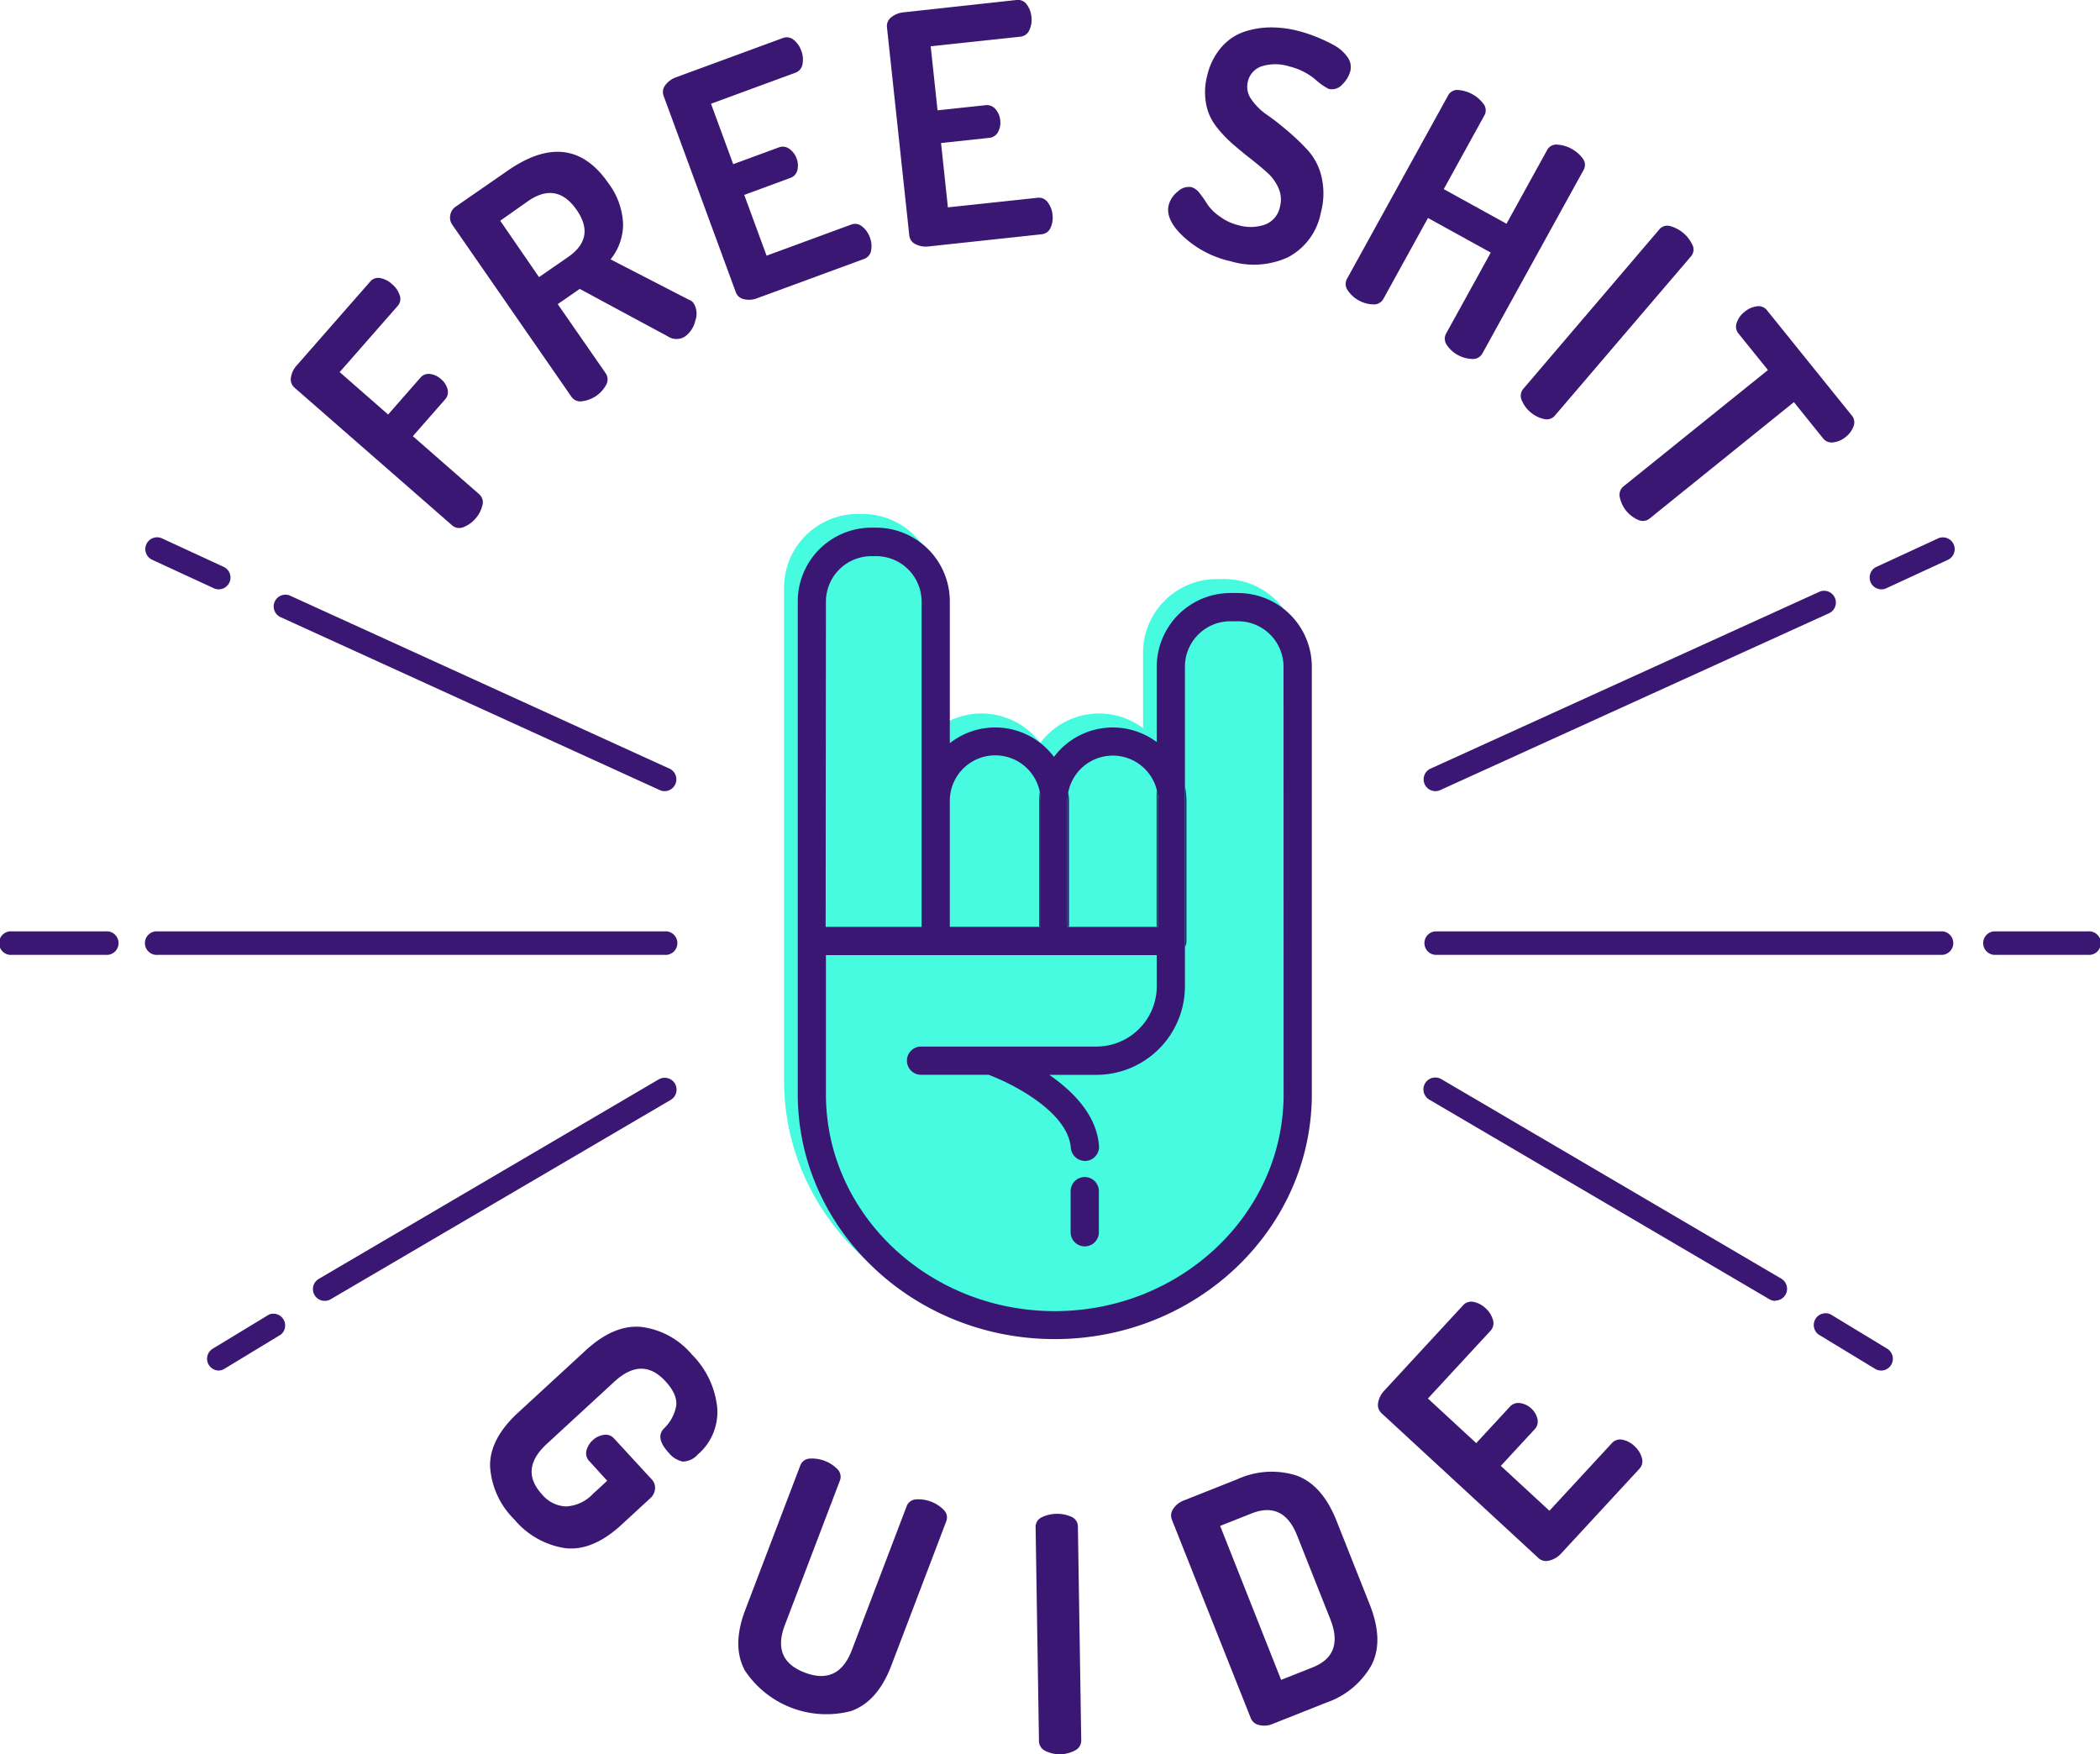 <svg xmlns="http://www.w3.org/2000/svg" viewBox="0 0 306.46 255.99"><title>fsg</title><g id="Layer_2" data-name="Layer 2"><path d="M189.44,95.29v62.4c0,19.72-16.83,35.76-37.52,35.76s-37.5-16-37.5-35.76V85.79A10.76,10.76,0,0,1,125.16,75h.71a10.76,10.76,0,0,1,10.74,10.75v20.66a10.71,10.71,0,0,1,15.2,2,10.73,10.73,0,0,1,15-2.16v-11a10.76,10.76,0,0,1,10.75-10.75h1.13A10.77,10.77,0,0,1,189.44,95.29Z" fill="#47fbe0"/><path d="M158.3,181.88a2.06,2.06,0,0,1-2.06-2.06v-6a2.06,2.06,0,0,1,4.12,0v6A2.06,2.06,0,0,1,158.3,181.88Z" fill="#3a1772"/><path d="M169,116.9v18.36h-.21v-20A6.29,6.29,0,0,1,169,116.9Z" fill="#3a1772"/><path d="M155.9,115.59a6.31,6.31,0,0,0-.13,1.31v18.36H156V116.9A11.43,11.43,0,0,0,155.9,115.59Z" fill="#3a1772"/><path d="M172.93,114.79v23.43a2,2,0,0,0,.21-.9V116.9A10.48,10.48,0,0,0,172.93,114.79Zm-21.19.77a9.94,9.94,0,0,0-.09,1.34v18.36h.22V116.9A7.41,7.41,0,0,0,151.74,115.56Z" fill="#3a1772"/><path d="M180.69,86.54h-1.13a10.76,10.76,0,0,0-10.75,10.75v11a10.73,10.73,0,0,0-15,2.16,10.71,10.71,0,0,0-15.2-2V87.79A10.76,10.76,0,0,0,127.87,77h-.71a10.76,10.76,0,0,0-10.74,10.75v71.9c0,19.72,16.82,35.76,37.5,35.76s37.52-16,37.52-35.76V97.29A10.77,10.77,0,0,0,180.69,86.54ZM155.77,116.9a6.31,6.31,0,0,1,.13-1.31,6.62,6.62,0,0,1,12.91-.33,6.29,6.29,0,0,1,.21,1.64v18.36H155.77Zm-17.16,0a6.63,6.63,0,0,1,13.13-1.35h0a7.41,7.41,0,0,1,.13,1.34v18.36H138.61ZM120.53,87.79a6.64,6.64,0,0,1,6.63-6.63h.71a6.63,6.63,0,0,1,6.62,6.63v47.47h-14Zm66.79,71.9c0,17.45-15,31.64-33.4,31.64s-33.39-14.19-33.39-31.64V139.38h48.28v4.54a8.81,8.81,0,0,1-8.8,8.8h-25.6a2.06,2.06,0,1,0,0,4.12h9.86c3.47,1.29,11.58,5.4,12,10.66a2.08,2.08,0,0,0,2.05,1.91h.16a2.06,2.06,0,0,0,1.9-2.21c-.34-4.48-3.77-7.94-7.26-10.35H160a12.93,12.93,0,0,0,12.92-12.92V97.29a6.63,6.63,0,0,1,6.63-6.63h1.13a6.64,6.64,0,0,1,6.63,6.63Z" fill="#3a1772"/><path d="M75.62,206.13l9.85-9.07q4.17-3.83,8.17-3.42a11.5,11.5,0,0,1,7.31,4,12.82,12.82,0,0,1,3.71,7.72,8.12,8.12,0,0,1-2.81,6.87,3,3,0,0,1-2.23,1.05A3.61,3.61,0,0,1,97.59,212q-2.06-2.24-.64-3.6a6.05,6.05,0,0,0,1.72-3.2q.26-1.66-1.57-3.65-3.38-3.67-7.44.07l-9.85,9.07q-4.06,3.74-.72,7.37a4.8,4.8,0,0,0,3.52,1.77A5.83,5.83,0,0,0,86.53,218l2.08-1.92L86,213.22a1.61,1.61,0,0,1-.42-1.52,3,3,0,0,1,.93-1.54,2.89,2.89,0,0,1,1.61-.77,1.61,1.61,0,0,1,1.48.51l5.47,5.94a1.79,1.79,0,0,1,.52,1.45,2.09,2.09,0,0,1-.69,1.34l-4.2,3.87q-4.2,3.87-8.2,3.42a12,12,0,0,1-7.44-4.19A11.86,11.86,0,0,1,71.52,214Q71.42,210,75.62,206.13Z" fill="#3a1772"/><path d="M108.79,234.85l8-21a1.54,1.54,0,0,1,1.36-1,5.21,5.21,0,0,1,4.08,1.56,1.55,1.55,0,0,1,.33,1.67l-8,21q-2,5.15,2.9,7t6.85-3.28l8-21a1.54,1.54,0,0,1,1.36-1,5.21,5.21,0,0,1,4.08,1.56,1.54,1.54,0,0,1,.33,1.67l-8,21q-2,5.29-5.89,6.66a14.27,14.27,0,0,1-15.48-5.91Q106.74,240.18,108.79,234.85Z" fill="#3a1772"/><path d="M151.62,254.07l-.49-31.2a1.54,1.54,0,0,1,.88-1.45,5.21,5.21,0,0,1,4.37-.07,1.54,1.54,0,0,1,.92,1.43l.49,31.2a1.61,1.61,0,0,1-.9,1.45,4.73,4.73,0,0,1-4.35.07A1.61,1.61,0,0,1,151.62,254.07Z" fill="#3a1772"/><path d="M182.53,250.72l-11.53-29a1.66,1.66,0,0,1,.21-1.53,3.13,3.13,0,0,1,1.6-1.25l7.81-3.1a12,12,0,0,1,8.52-.54q3.8,1.33,5.91,6.64l4.83,12.18q2.11,5.31.26,8.88a12,12,0,0,1-6.57,5.45l-7.81,3.1a3.13,3.13,0,0,1-2,.18A1.66,1.66,0,0,1,182.53,250.72Zm4.43-5.58,4.59-1.82q4.63-1.84,2.6-7l-4.83-12.18q-2-5.13-6.67-3.29l-4.59,1.82Z" fill="#3a1772"/><path d="M224.52,227.37l-22.89-21.13a1.64,1.64,0,0,1-.51-1.57,3.4,3.4,0,0,1,.9-1.75l11.47-12.42a1.6,1.6,0,0,1,1.58-.51,3.52,3.52,0,0,1,1.71.9,3.58,3.58,0,0,1,1.09,1.72,1.61,1.61,0,0,1-.37,1.6l-9.12,9.87,7.05,6.51,4.9-5.3a1.65,1.65,0,0,1,1.51-.54,3,3,0,0,1,1.64.8,2.91,2.91,0,0,1,.88,1.49,1.64,1.64,0,0,1-.44,1.57l-4.9,5.3,7.09,6.55,9.12-9.87a1.61,1.61,0,0,1,1.57-.49,3.58,3.58,0,0,1,1.8,1,3.52,3.52,0,0,1,1,1.64,1.6,1.6,0,0,1-.38,1.62L227.8,226.72a3.39,3.39,0,0,1-1.68,1A1.64,1.64,0,0,1,224.52,227.37Z" fill="#3a1772"/><path d="M66,76.68,43,56.59a1.6,1.6,0,0,1-.54-1.52,3.32,3.32,0,0,1,.84-1.74L54,41.12a1.52,1.52,0,0,1,1.5-.54,3.55,3.55,0,0,1,1.7.87,3.62,3.62,0,0,1,1.13,1.64,1.53,1.53,0,0,1-.3,1.56L49.57,54.3l7.07,6.19,4.69-5.35a1.57,1.57,0,0,1,1.43-.57,3,3,0,0,1,1.63.78,2.82,2.82,0,0,1,.92,1.45,1.57,1.57,0,0,1-.37,1.5l-4.69,5.35,9.69,8.48a1.57,1.57,0,0,1,.46,1.61,4.64,4.64,0,0,1-2.8,3.2A1.57,1.57,0,0,1,66,76.68Z" fill="#3a1772"/><path d="M83.4,57.91,66,32.79a1.81,1.81,0,0,1-.29-1.4,1.88,1.88,0,0,1,.83-1.26l7.57-5.24q9.06-6.27,14.65,1.81a10.59,10.59,0,0,1,2.17,6,8.17,8.17,0,0,1-1.83,5.15l11.51,5.93a1.15,1.15,0,0,1,.62.49,2.87,2.87,0,0,1,.25,2.49A3.93,3.93,0,0,1,100,49.08a2.29,2.29,0,0,1-2.55,0L84.6,42.16l-3.21,2.22,7,10.09a1.58,1.58,0,0,1,.08,1.66,4.63,4.63,0,0,1-3.5,2.42A1.57,1.57,0,0,1,83.4,57.91ZM78.66,40.44l4.21-2.91Q87,34.7,84.13,30.6t-7-1.3L73,32.21Z" fill="#3a1772"/><path d="M107.37,42.62,96.85,14a1.61,1.61,0,0,1,.26-1.6,3.32,3.32,0,0,1,1.57-1.13l15.54-5.71a1.57,1.57,0,0,1,1.61.26,3.45,3.45,0,0,1,1.09,1.55,3.5,3.5,0,0,1,.19,2,1.58,1.58,0,0,1-1,1.23l-12.35,4.54,3.24,8.82,6.63-2.44a1.62,1.62,0,0,1,1.56.2,2.91,2.91,0,0,1,1.07,1.43,2.85,2.85,0,0,1,.1,1.69A1.6,1.6,0,0,1,115.24,26l-6.63,2.44,3.26,8.87,12.35-4.54a1.58,1.58,0,0,1,1.58.27,3.5,3.5,0,0,1,1.15,1.63,3.45,3.45,0,0,1,.17,1.89,1.56,1.56,0,0,1-1.06,1.24l-15.54,5.71a3.31,3.31,0,0,1-1.92.16A1.6,1.6,0,0,1,107.37,42.62Z" fill="#3a1772"/><path d="M132.69,34.31,129.44,4a1.6,1.6,0,0,1,.64-1.49,3.32,3.32,0,0,1,1.79-.71L148.33,0a1.57,1.57,0,0,1,1.5.64,3.45,3.45,0,0,1,.68,1.77,3.5,3.5,0,0,1-.3,2,1.58,1.58,0,0,1-1.3.94l-13.09,1.4,1,9.35,7-.75a1.62,1.62,0,0,1,1.46.58,2.91,2.91,0,0,1,.69,1.65,2.85,2.85,0,0,1-.31,1.66,1.6,1.6,0,0,1-1.33.88l-7,.75,1,9.39,13.09-1.4a1.58,1.58,0,0,1,1.47.65,3.5,3.5,0,0,1,.71,1.86,3.45,3.45,0,0,1-.29,1.87,1.57,1.57,0,0,1-1.33.95l-16.46,1.77a3.31,3.31,0,0,1-1.9-.32A1.6,1.6,0,0,1,132.69,34.31Z" fill="#3a1772"/><path d="M170.57,29.86a3.68,3.68,0,0,1,1.32-1.92,2.3,2.3,0,0,1,2-.63,2.37,2.37,0,0,1,1.19.9,16,16,0,0,1,1.13,1.62A6.79,6.79,0,0,0,178,31.58a7.38,7.38,0,0,0,2.75,1.29,6.36,6.36,0,0,0,3.86-.1,3.48,3.48,0,0,0,2.18-2.6,4.13,4.13,0,0,0-.18-2.64,6.5,6.5,0,0,0-1.63-2.3q-1.11-1-2.48-2.07t-2.72-2.25a18.58,18.58,0,0,1-2.38-2.56A7.6,7.6,0,0,1,176,15.1a9.48,9.48,0,0,1,.18-4.1,9.57,9.57,0,0,1,2.05-4.09,7.66,7.66,0,0,1,3.32-2.27A12.48,12.48,0,0,1,185.37,4a15.88,15.88,0,0,1,4,.49,20.76,20.76,0,0,1,2.44.78A23.47,23.47,0,0,1,194.5,6.5a6,6,0,0,1,2.1,1.77,2.48,2.48,0,0,1,.46,2.1,4.3,4.3,0,0,1-1.16,1.94,2,2,0,0,1-2,.66,8.67,8.67,0,0,1-2-1.42,9.45,9.45,0,0,0-3.8-1.87,6.7,6.7,0,0,0-4,0,3.07,3.07,0,0,0-2,2.24,3.11,3.11,0,0,0,.51,2.57,8.74,8.74,0,0,0,2.29,2.27q1.45,1,3.09,2.42a30.47,30.47,0,0,1,3,2.9,8.75,8.75,0,0,1,1.89,3.84,10.67,10.67,0,0,1-.13,5.13A9.28,9.28,0,0,1,188,37.52a11.87,11.87,0,0,1-8.42.6,14.86,14.86,0,0,1-6.91-3.62Q170,32,170.57,29.86Z" fill="#3a1772"/><path d="M196.57,40.69l14.75-26.75a1.51,1.51,0,0,1,1.45-.81,5.1,5.1,0,0,1,3.75,2.07,1.51,1.51,0,0,1,.09,1.66L210.69,27.6l9.16,5.05,5.92-10.74a1.51,1.51,0,0,1,1.45-.81A5.1,5.1,0,0,1,231,23.16a1.51,1.51,0,0,1,.09,1.66L216.33,51.58a1.57,1.57,0,0,1-1.47.8,4.64,4.64,0,0,1-3.73-2.05,1.58,1.58,0,0,1-.09-1.66l6.51-11.81-9.16-5.05-6.51,11.81a1.57,1.57,0,0,1-1.47.8,4.64,4.64,0,0,1-3.73-2.05A1.58,1.58,0,0,1,196.57,40.69Z" fill="#3a1772"/><path d="M222.31,56.73l19.83-23.24a1.51,1.51,0,0,1,1.59-.5A5.11,5.11,0,0,1,247,35.77a1.51,1.51,0,0,1-.24,1.65L226.9,60.66a1.57,1.57,0,0,1-1.6.48,4.63,4.63,0,0,1-3.24-2.76A1.57,1.57,0,0,1,222.31,56.73Z" fill="#3a1772"/><path d="M254.62,45.48a3.49,3.49,0,0,1,1.75-.78,1.56,1.56,0,0,1,1.51.6l12.34,15.31a1.56,1.56,0,0,1,.27,1.61,3.49,3.49,0,0,1-1.14,1.54,3.45,3.45,0,0,1-1.8.79,1.58,1.58,0,0,1-1.5-.58l-4.26-5.29-21.07,17a1.58,1.58,0,0,1-1.67.18,4.62,4.62,0,0,1-2.67-3.31,1.58,1.58,0,0,1,.55-1.58L258,54l-4.29-5.32a1.59,1.59,0,0,1-.27-1.57A3.42,3.42,0,0,1,254.62,45.48Z" fill="#3a1772"/><path d="M97,115.45a1.71,1.71,0,0,1-.71-.15L40.82,90a1.72,1.72,0,0,1,1.42-3.12l55.47,25.29a1.72,1.72,0,0,1-.71,3.28Z" fill="#3a1772"/><path d="M97,139.34H23a1.72,1.72,0,1,1,0-3.43H97a1.72,1.72,0,1,1,0,3.43Z" fill="#3a1772"/><path d="M47.38,189.83a1.72,1.72,0,0,1-.87-3.2l49.62-29.12a1.72,1.72,0,0,1,1.74,3L48.25,189.6A1.71,1.71,0,0,1,47.38,189.83Z" fill="#3a1772"/><path d="M31.92,86a1.71,1.71,0,0,1-.72-.16l-8.92-4.12a1.72,1.72,0,1,1,1.44-3.12l8.92,4.12A1.72,1.72,0,0,1,31.92,86Z" fill="#3a1772"/><path d="M15.45,139.34H1.72a1.72,1.72,0,1,1,0-3.43H15.45a1.72,1.72,0,1,1,0,3.43Z" fill="#3a1772"/><path d="M31.92,200a1.72,1.72,0,0,1-.89-3.18l8.24-5A1.72,1.72,0,0,1,41,194.74l-8.24,5A1.71,1.71,0,0,1,31.92,200Z" fill="#3a1772"/><path d="M209.46,115.45a1.72,1.72,0,0,1-.71-3.28l56.84-25.85A1.72,1.72,0,0,1,267,89.45L210.17,115.3A1.71,1.71,0,0,1,209.46,115.45Z" fill="#3a1772"/><path d="M283.46,139.34h-74a1.72,1.72,0,0,1,0-3.43h74a1.72,1.72,0,0,1,0,3.43Z" fill="#3a1772"/><path d="M259.08,189.83a1.71,1.71,0,0,1-.87-.24l-49.62-29.12a1.72,1.72,0,0,1,1.74-3l49.62,29.12a1.72,1.72,0,0,1-.87,3.2Z" fill="#3a1772"/><path d="M274.54,86a1.72,1.72,0,0,1-.72-3.27l8.92-4.12a1.72,1.72,0,1,1,1.44,3.12l-8.92,4.12A1.71,1.71,0,0,1,274.54,86Z" fill="#3a1772"/><path d="M304.74,139.34H291a1.72,1.72,0,0,1,0-3.43h13.73a1.72,1.72,0,1,1,0,3.43Z" fill="#3a1772"/><path d="M274.53,200a1.71,1.71,0,0,1-.89-.25l-8.24-5a1.72,1.72,0,0,1,1.78-2.93l8.24,5a1.72,1.72,0,0,1-.89,3.18Z" fill="#3a1772"/></g></svg>